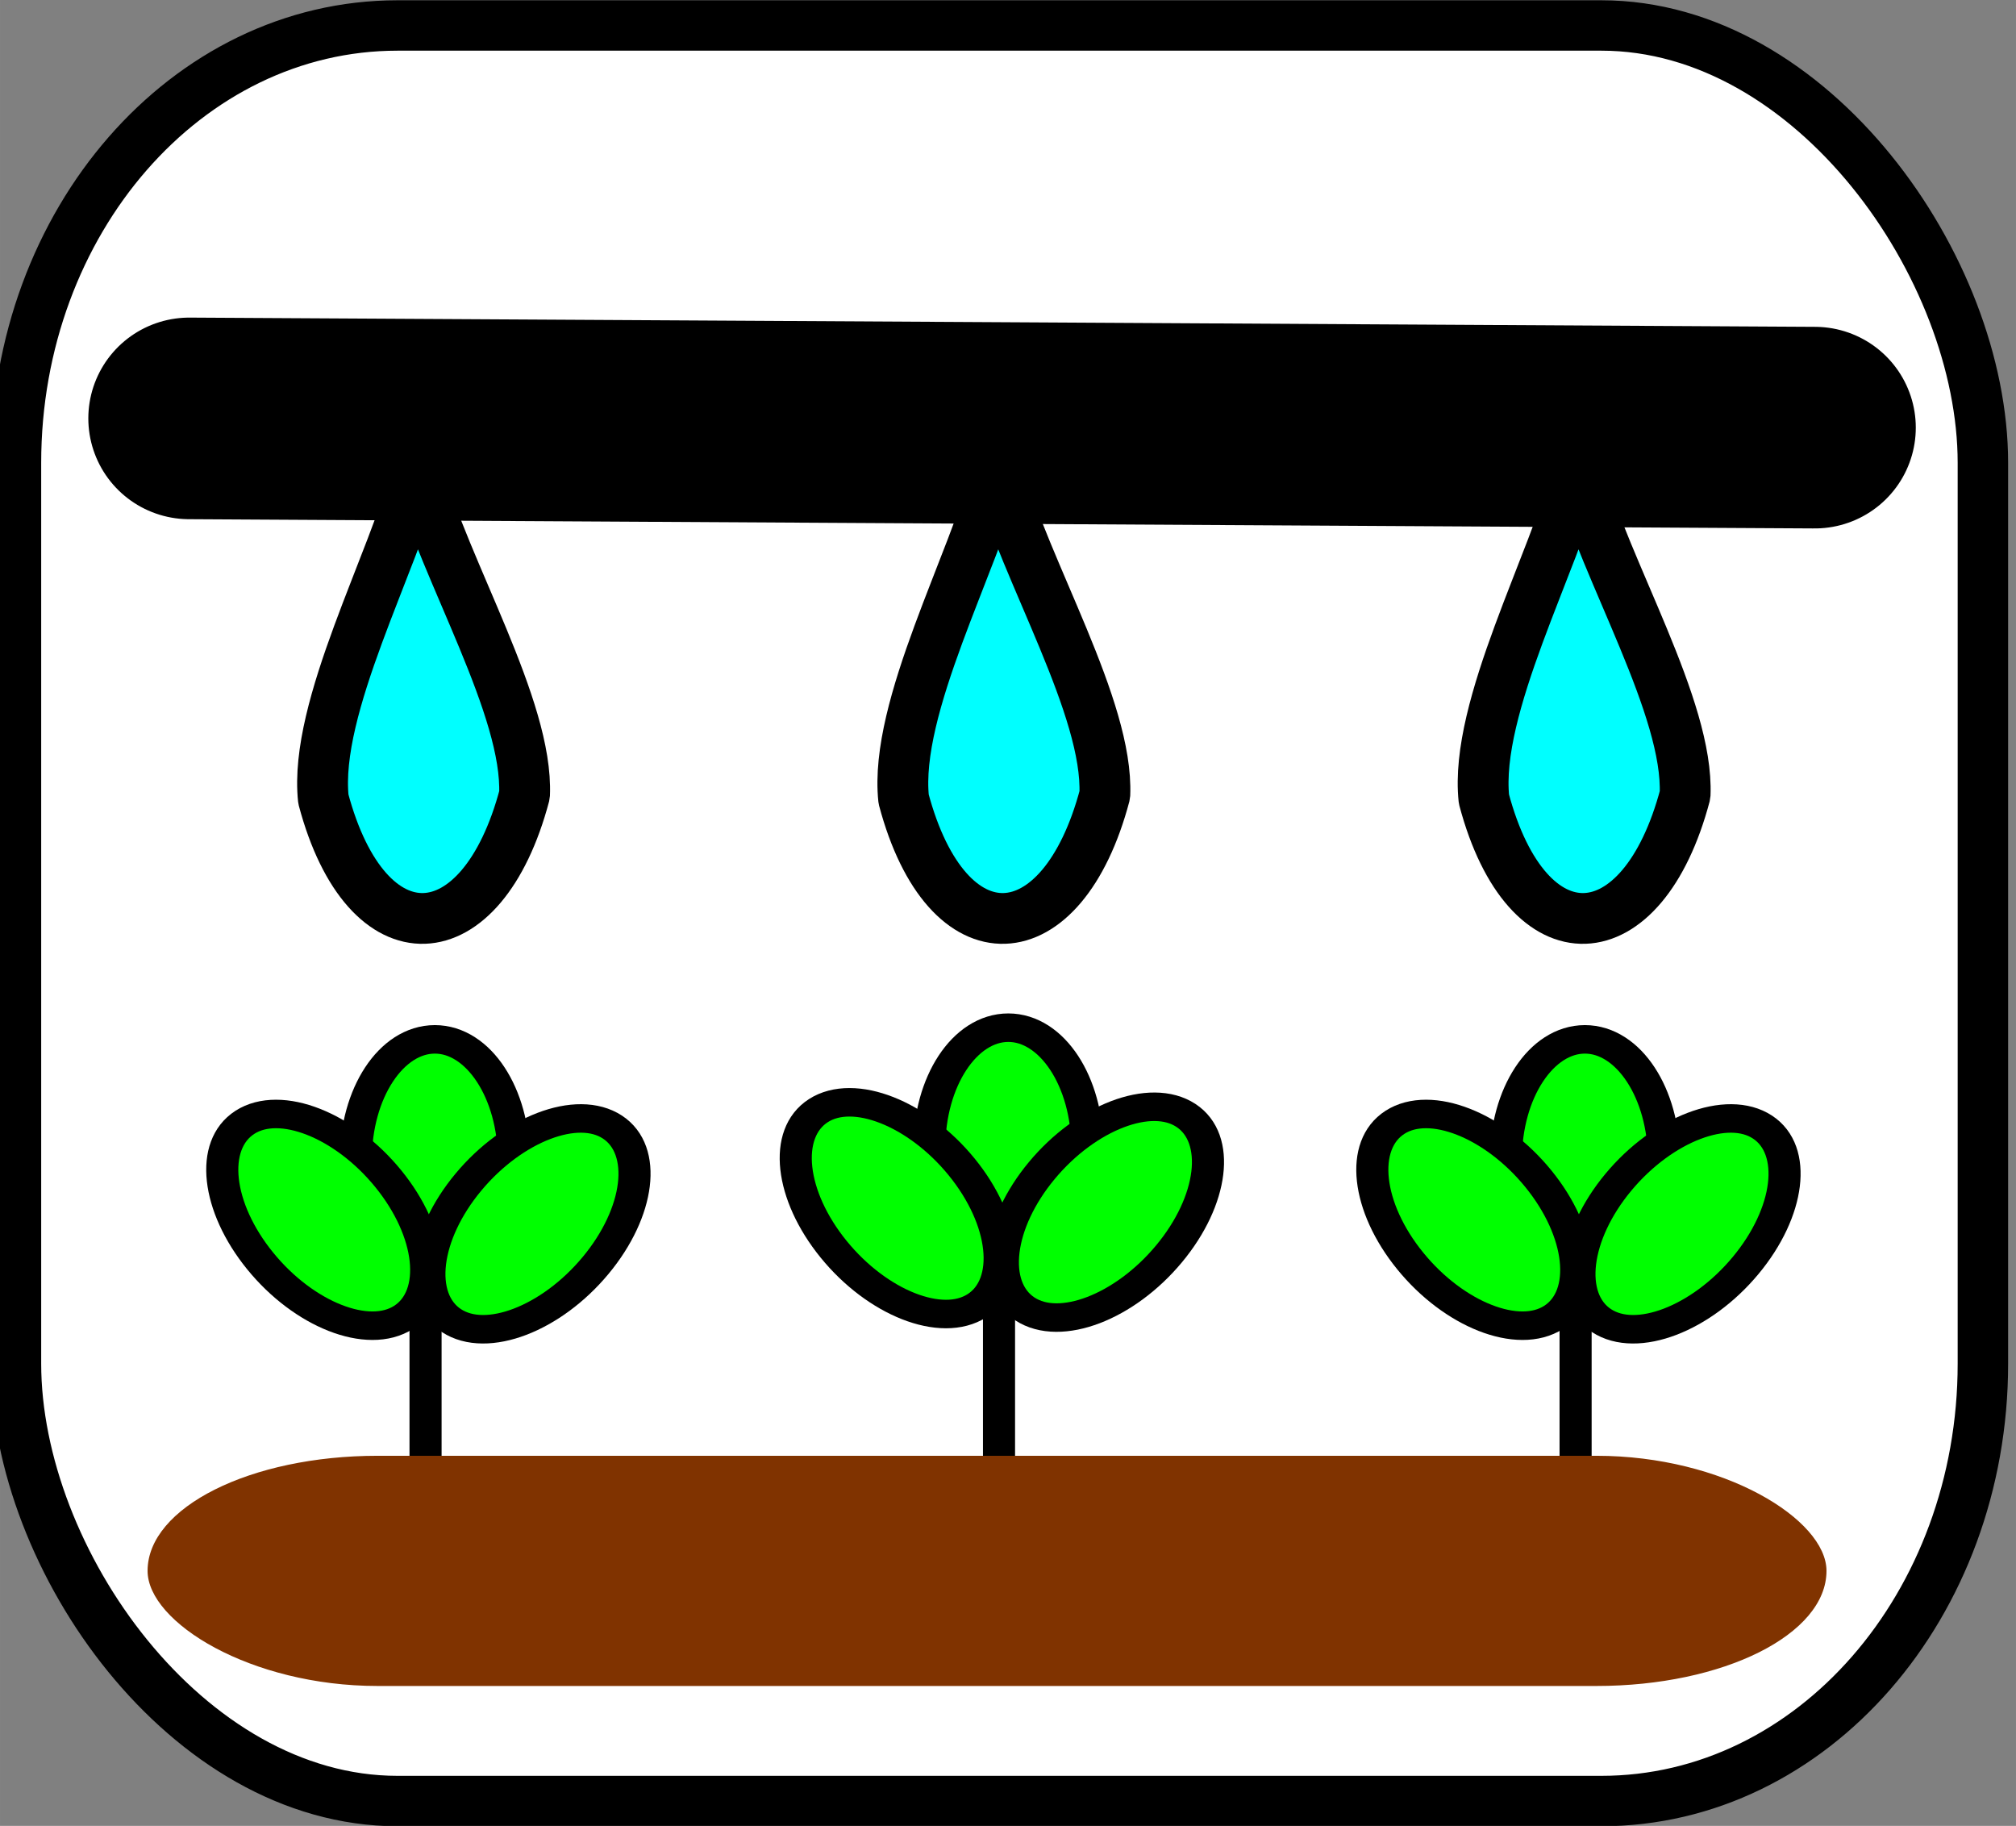 <svg xmlns="http://www.w3.org/2000/svg" xmlns:xlink="http://www.w3.org/1999/xlink" width="75.591" height="68.451" viewBox="0 0 20 18.111" xmlns:v="https://vecta.io/nano"><rect x="0" y="0" width="20" height="18.111" fill="#808080" stroke="none"/><style><![CDATA[.B{stroke:#000}.C{stroke-linejoin:bevel}.D{stroke-linecap:round}.E{stroke-width:1.118}]]></style><g transform="matrix(.734 0 0 .733 135.364 -93.023)"><g class="B C"><rect width="26.585" height="24.027" x="-184.204" y="127.252" ry="5.919" rx="5.156" fill="#fff" stroke-width=".682"/><g fill="#0ff"><g stroke-width=".687"><use xlink:href="#B"/><use xlink:href="#B" x="-7.843"/><use xlink:href="#B" x="-15.686"/></g><path d="M-181.862 132.569l21.972.125" stroke-width="2.728" class="D"/></g></g><g transform="translate(.111 -2.002)" class="B C E"><g transform="matrix(.388 0 0 .345 -112.48 98.688)" fill="#0f0"><ellipse cx="-130.488" cy="133.084" rx="2.753" ry="4.719"/><ellipse cx="-21.68" cy="184.59" rx="2.753" ry="4.719" transform="rotate(36.449)"/><ellipse cx="-188.209" cy="31.145" rx="2.753" ry="4.719" transform="rotate(324.162)"/><path d="M-130.812 138.615v7.42" class="D"/></g><g transform="matrix(.388 0 0 .345 -120.273 98.53)" fill="#0f0"><ellipse cx="-130.488" cy="133.084" rx="2.753" ry="4.719"/><ellipse cx="-21.68" cy="184.59" rx="2.753" ry="4.719" transform="rotate(36.449)"/><ellipse cx="-188.209" cy="31.145" rx="2.753" ry="4.719" transform="rotate(324.162)"/><path d="M-130.812 138.615v7.42" class="D"/></g><g transform="matrix(.388 0 0 .345 -128.024 98.688)" fill="#0f0"><ellipse cx="-130.488" cy="133.084" rx="2.753" ry="4.719"/><ellipse cx="-21.68" cy="184.59" rx="2.753" ry="4.719" transform="rotate(36.449)"/><ellipse cx="-188.209" cy="31.145" rx="2.753" ry="4.719" transform="rotate(324.162)"/><path d="M-130.812 138.615v7.42" class="D"/></g></g><rect width="22.692" height="3.115" x="-182.425" y="146.607" rx="3.109" ry="3.111" fill="#803300"/></g><defs ><path id="B" d="M-163.095 133.28c-.308 1.222-1.4 3.198-1.268 4.441.587 2.207 2.144 2.117 2.719-.058.049-1.174-1.063-3.004-1.451-4.383z"/></defs></svg>